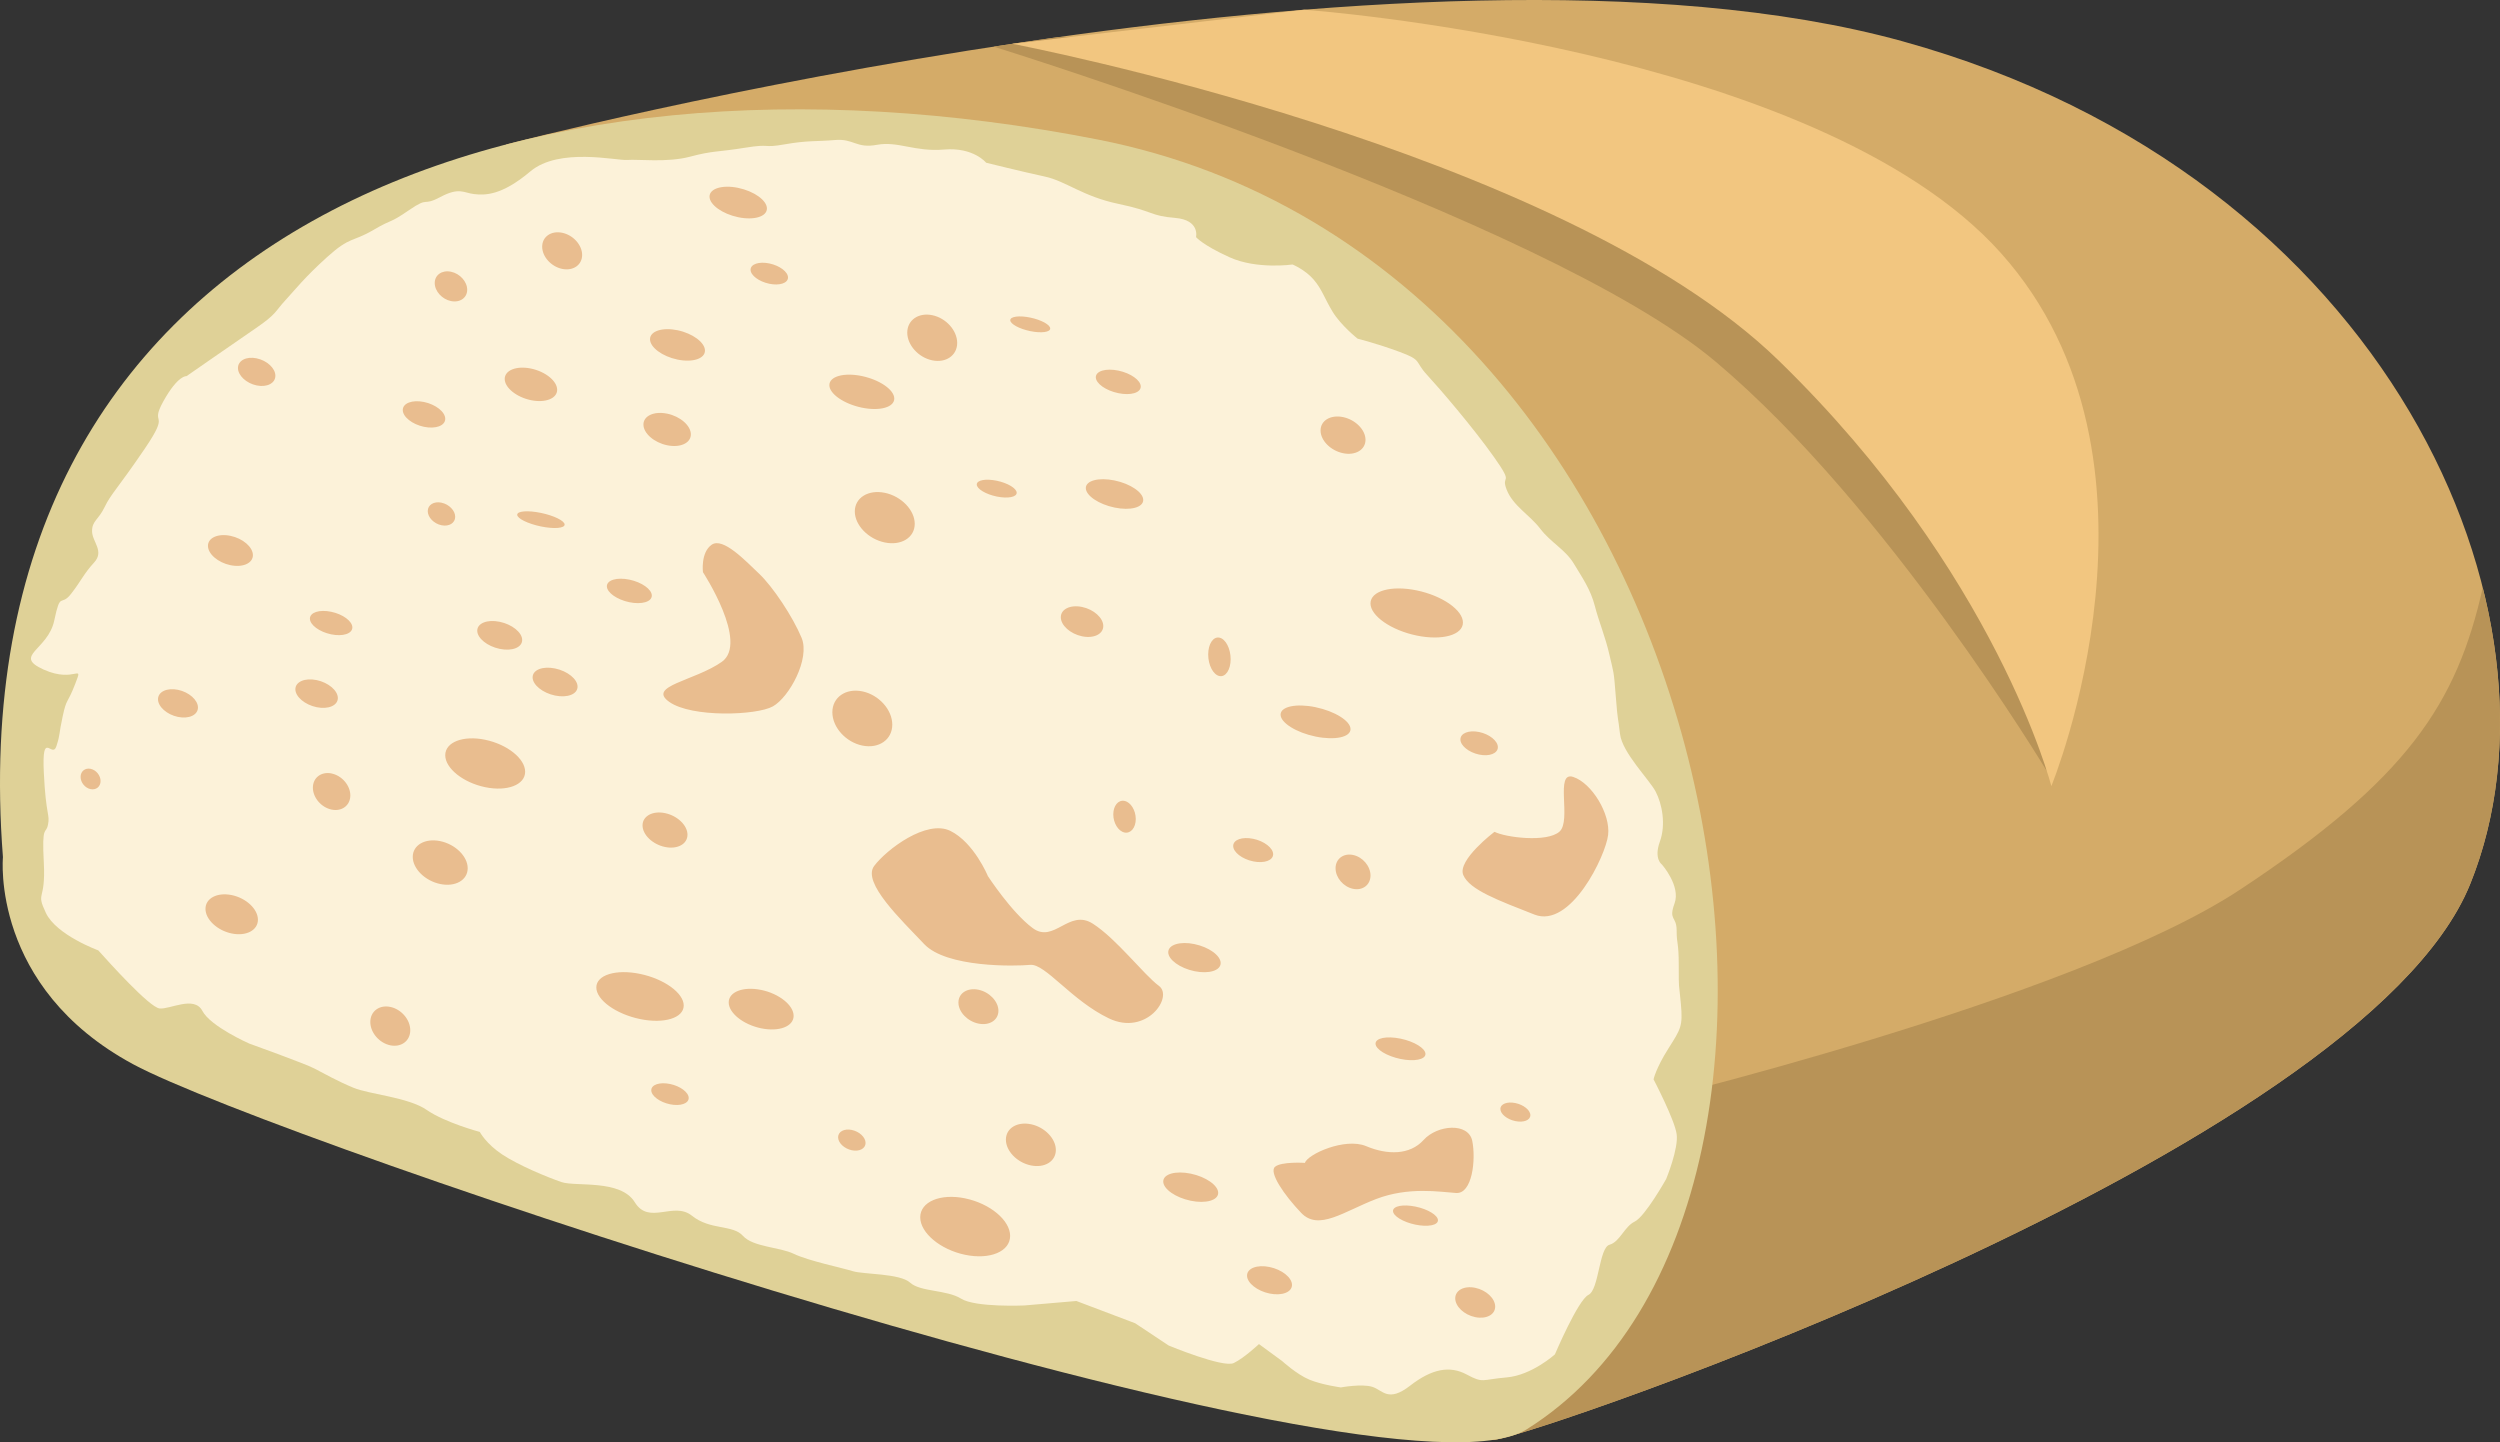 <svg xmlns="http://www.w3.org/2000/svg" width="1080" height="623.07" viewBox="0 0 1080 623.07"><rect x="0" y="0" width="1080" height="623.07" fill="#333333" stroke="none"/><g id="a"/><g id="b"><g id="c"><g id="d"><path d="M218.61 62.41S611.45-40.31 821.81 17.81c210.35 58.12 292.43 247.68 245.29 364.16-47.15 116.47-405.73 238.88-421.45 239.99-15.73 1.1-230.02-339.01-230.02-339.01L218.61 62.41z" fill="#d4ab68" fill-rule="evenodd"/><path d="M1072.55 253.94c11.47 45.7 9.68 90.63-5.46 128.03-47.15 116.47-405.73 238.88-421.45 239.99-5.04.36-30.45-34.32-62.67-81.59 51.72-27.69 121.85-62.81 121.85-62.81.0.0 190.4-45.35 262.94-93.28 72.51-47.92 93.51-80.35 104.78-130.34z" fill="#b89357" fill-rule="evenodd"/><path d="M1.27 370.3C-19.64 100.61 220.88 10.57 474.22 60.27c271.92 53.35 342.63 458.72 185.29 557.21-59.83 37.46-540.38-124.48-602.03-157.75C-4.17 426.46 1.27 370.3 1.27 370.3z" fill="#dfd197" fill-rule="evenodd"/><path d="M429.23 20.14S666.75 93.68 741.1 156.2c74.35 62.53 143.16 176.96 143.16 176.96.0.0-39.8-188.55-80.6-217.69-40.8-29.14-203.09-92.29-203.09-92.29l-143.18-7.19-28.16 4.14z" fill="#b89357" fill-rule="evenodd"/><path d="M437.3 18.92s236.71 45.12 331.01 136.76c94.29 91.65 117.87 183.92 117.87 183.92.0.0 58.03-140.98-21.76-230.25C784.63 20.09 563.4 4.2 563.4 4.2l-126.11 14.72z" fill="#f2c680" fill-rule="evenodd"/><path d="M42.5 410.61c4.4 4.9 22.02 24.54 26.43 25.04 4.41.51 14.98-5.69 18.5 1.06 3.53 6.75 20.27 14.12 20.27 14.12.0.0 23.79 8.53 28.19 10.8 4.41 2.26 9.7 5.34 16.75 8.26 7.04 2.91 23.79 4.12 31.72 9.61 7.93 5.49 22.91 9.49 22.91 9.49.0.0 2.64 5.06 9.68 9.74 7.06 4.68 19.39 9.79 25.56 11.91 6.16 2.12 25.55-1.31 31.72 8.73 6.16 10.04 16.74-.55 24.67 5.81 7.93 6.37 17.62 3.77 22.02 8.68 4.41 4.91 15.87 4.81 22.04 7.81 6.16 2.99 21.14 6.11 25.55 7.5 4.4 1.38 20.27.9 24.66 4.93 4.41 4.03 15.87 3.05 22.03 6.92 6.17 3.88 27.32 2.94 27.32 2.94l22.48-1.93 25.38 9.61 14.5 9.63s23.58 9.77 28.11 7.56c4.53-2.2 10.88-8.19 10.88-8.19l9.97 7.3s6.35 5.8 11.79 8.06c5.44 2.26 13.61 3.37 13.61 3.37.0.0 9.07-1.68 13.59-.26 4.54 1.43 6.8 6.91 16.33-.49 9.52-7.4 17.23-8.73 24.48-4.82 7.26 3.91 6.34 2.17 17.23 1.24 10.89-.93 20.85-9.95 20.85-9.95.0.0 9.98-23.53 14.51-25.72 4.54-2.2 4.54-20.34 9.07-21.64 4.54-1.29 6.34-7.79 10.88-10 4.53-2.2 13.6-18.39 13.6-18.39.0.0 5.44-13.16 4.53-19.43-.9-6.27-9.97-23.63-9.97-23.63.0.0.91-4.61 6.35-13.23 5.44-8.63 6.34-9.62 5.44-19.51-.91-9.9-.91-5.36-.91-16.24s-.91-8.99-.91-15.34-3.62-4.22-.9-11.71c2.72-7.48-5.44-16.76-5.44-16.76.0.0-3.63-2.41-.91-9.9 2.72-7.49.91-16.4-1.81-21.6-2.72-5.21-14.51-16.89-15.41-24.97-.91-8.08-.91-4.46-1.82-16.16-.9-11.71-.9-9.9-2.72-17.9-1.8-8-4.52-14.12-6.34-21.22-1.82-7.1-5.44-12.23-9.07-18.26-3.62-6.04-9.97-9.12-14.51-15.08-4.53-5.96-11.79-9.87-14.51-16.89-2.72-7.02 3.62-1.22-5.44-14.04-9.07-12.82-23.57-29.71-29.01-35.59-5.44-5.88-1.82-6.19-11.79-9.87-9.97-3.68-18.13-5.7-18.13-5.7.0.0-7.25-5.72-10.88-11.76-3.62-6.04-4.52-9.58-8.15-13.81-3.63-4.22-9.07-6.48-9.07-6.48.0.0-15.41 2.23-27.2-3.11-11.79-5.34-14.51-8.73-14.51-8.73.0.0 1.82-7.4-9.07-8.29-10.88-.88-9.07-2.85-24.48-6.06-15.41-3.22-22.67-9.84-31.74-11.79-9.07-1.94-25.38-5.98-25.38-5.98.0.0-5.44-6.78-18.14-5.7-12.69 1.09-19.94-3.73-29.01-2.04-9.07 1.68-9.97-2.77-18.14-2.07-8.16.7-11.79.11-21.75 1.87-9.97 1.76-5.44-.44-17.23 1.48-11.79 1.92-13.6 1.17-23.57 3.83-9.98 2.67-22.67 1.04-27.2 1.43-4.53.39-29.41-5.58-41.9 4.98-12.5 10.56-19.75 10.28-24.28 9.76-4.53-.52-6.34-3.08-14.51 1.25-8.16 4.33-4.52-.52-13.6 5.7-9.07 6.22-6.34 3.27-15.41 8.58-9.07 5.31-9.97 2.67-19.95 11.68-9.97 9.02-13.6 13.86-18.14 18.78-4.52 4.92-3.62 5.75-12.69 11.97-9.07 6.22-29.92 20.7-29.92 20.7.0.0-3.63-.59-9.98 10.83-6.34 11.42 3.64 3.31-8.15 20.65-11.79 17.33-14.51 19.38-17.23 25.05-2.72 5.67-5.44 5.91-5.44 10.44s5.44 8.6.9 13.52c-4.53 4.92-5.44 7.72-9.97 13.55-4.54 5.83-4.54-1.43-7.26 11.5-2.71 12.93-18.13 15.15-4.52 21.24 13.6 6.09 17.22-3.29 13.6 6.09-3.63 9.38-3.63 5.76-5.44 14.07-1.81 8.31-.91 7.33-2.72 12.93-1.81 5.6-6.34-7.61-5.43 11.35.9 18.96 2.72 17.9 1.81 22.51-.91 4.61-2.72-.67-1.81 16.48.9 17.15-3.63 12.1.9 21.68 4.53 9.59 22.67 16.19 22.67 16.19z" fill="#fcf2d9" fill-rule="evenodd"/><path d="M194.81 117.38c3.88.8 7.02 4.29 7.02 7.79s-3.15 5.69-7.02 4.89c-3.87-.8-7.01-4.29-7.01-7.79s3.14-5.69 7.01-4.89h0zm108.88 129.83s19.95 30.47 8.08 38.74c-11.87 8.28-32.36 10.38-22.66 17.26 9.71 6.88 37.77 5.86 44.77 1.95 7.02-3.92 16.18-20.55 12.41-29.62-3.77-9.07-12.4-22.08-18.34-27.69-5.93-5.62-15.64-15.92-20.5-12.53-4.86 3.39-3.77 11.9-3.77 11.9h0zm341.93 112.13c4.86 2.47 22.66 4.69 28.06-.06 5.39-4.73-2.17-26.29 5.93-23.65 8.08 2.65 16.18 16.04 15.1 25.08-1.08 9.04-16.18 40.55-31.83 34.39-15.64-6.16-28.04-10.68-30.75-17.09-2.69-6.41 13.49-18.67 13.49-18.67h0zm-81.88 143.01c1.08-3.68 17.26-11.06 26.44-7.21 9.16 3.85 18.87 3.91 24.81-2.67 5.93-6.57 19.42-7.69 21.04.45 1.61 8.14.0 22.93-7.01 22.45-7.02-.47-20.5-2.78-34.54 2.61-14.02 5.39-24.81 13.89-32.36 5.99-7.55-7.91-14.02-17.53-11.33-19.9 2.7-2.37 12.95-1.71 12.95-1.71h0zm-137.02-123.95s10.25 15.78 19.43 22.55c9.17 6.78 15.64-8.47 25.89-1.96 10.25 6.51 22.12 22.13 28.6 26.89 6.47 4.75-5.4 21.8-21.58 14.07-16.18-7.74-27.51-23.74-33.99-23.13-6.47.61-36.14 1.3-45.85-9-9.71-10.3-26.97-26.55-21.58-33.73 5.4-7.18 22.66-20.19 32.91-15.15 10.24 5.05 16.18 19.45 16.18 19.45h0zm121.71 168.94c5.36 1.11 9.71 4.57 9.71 7.74s-4.35 4.83-9.71 3.72c-5.36-1.11-9.71-4.58-9.71-7.74s4.35-4.83 9.71-3.72h0zm88.85 8.99c4.78.98 8.64 4.62 8.64 8.12s-3.86 5.54-8.64 4.55c-4.76-.98-8.62-4.62-8.62-8.12s3.86-5.54 8.62-4.55h0zm17.36-79.81c3.58.74 6.48 3.09 6.48 5.24s-2.89 3.3-6.48 2.56c-3.58-.74-6.47-3.08-6.47-5.24s2.9-3.3 6.47-2.56h0zm-43.15 44.73c-5.36-1.11-9.71-.26-9.71 1.89s4.35 4.81 9.71 5.91c5.36 1.11 9.71.26 9.71-1.89s-4.34-4.81-9.71-5.91h0zm-194.53-3.55c10.73 2.22 19.42 9.48 19.42 16.21s-8.69 10.39-19.42 8.17c-10.73-2.22-19.42-9.48-19.42-16.21s8.69-10.4 19.42-8.18h0zm97.42-10.69c6.57 1.36 11.88 5.08 11.88 8.31s-5.32 4.75-11.88 3.4c-6.55-1.36-11.86-5.07-11.86-8.31s5.31-4.75 11.86-3.4h0zm-91.7-79.45c-4.76-.98-8.64 1.49-8.64 5.53s3.88 8.12 8.64 9.1c4.76.99 8.64-1.49 8.64-5.53s-3.88-8.12-8.64-9.1h0zm22.66 58.1c5.96 1.23 10.79 6.22 10.79 11.13s-4.83 7.9-10.79 6.67c-5.96-1.23-10.79-6.21-10.79-11.13s4.83-7.9 10.79-6.66h0zm-77.35 2.48c3.28.68 5.94 3.19 5.94 5.61s-2.66 3.85-5.94 3.16c-3.27-.68-5.93-3.19-5.93-5.62s2.65-3.84 5.93-3.16h0zm-91.49-67.42c10.43 2.16 18.87 8.27 18.87 13.66s-8.45 8.01-18.87 5.85c-10.43-2.16-18.89-8.27-18.89-13.66s8.46-8.01 18.89-5.85h0zm12.94 47.55c4.47.93 8.08 3.64 8.08 6.06s-3.62 3.64-8.08 2.72c-4.46-.93-8.09-3.64-8.09-6.06s3.63-3.64 8.09-2.71h0zm39.38-40.63c7.75 1.6 14.03 6.62 14.03 11.2s-6.27 6.99-14.03 5.39c-7.74-1.6-14.02-6.61-14.02-11.19s6.28-6.99 14.02-5.39h0zm212.54-65.29c4.77.99 8.64 3.98 8.64 6.67s-3.87 4.08-8.64 3.09c-4.76-.98-8.62-3.97-8.62-6.66s3.86-4.08 8.62-3.09h0zm-25.35 45.49c-6.26-1.3-11.33.27-11.33 3.51s5.07 6.9 11.33 8.2c6.25 1.29 11.32-.27 11.32-3.51s-5.07-6.9-11.32-8.19h0zm89.01 40.85c5.95 1.23 10.78 4.2 10.78 6.62s-4.83 3.39-10.78 2.16c-5.96-1.23-10.79-4.19-10.79-6.62s4.83-3.39 10.79-2.16h0zm33.98-132.46c4.46.93 8.08 3.86 8.08 6.55s-3.62 4.13-8.08 3.2c-4.48-.93-8.1-3.86-8.1-6.55s3.62-4.13 8.1-3.2h0zm-54.49 53.11c4.17.86 7.55 4.84 7.55 8.88s-3.38 6.62-7.55 5.75c-4.17-.86-7.55-4.84-7.55-8.88s3.38-6.61 7.55-5.75h0zm-57.71-93.88c2.67.55 4.84 4.71 4.84 9.3s-2.17 7.84-4.84 7.29c-2.69-.55-4.86-4.72-4.86-9.3s2.17-7.84 4.86-7.29h0zm-41.01 70.53c-2.67-.55-4.85 2.05-4.85 5.82s2.18 7.28 4.85 7.83c2.69.55 4.86-2.05 4.86-5.82s-2.17-7.28-4.86-7.83h0zm-18.34-83.79c5.06 1.05 9.17 4.74 9.17 8.24s-4.11 5.49-9.17 4.44-9.18-4.73-9.18-8.24 4.11-5.49 9.18-4.44h0zm100.87 43.31c8.34 1.73 15.11 5.96 15.11 9.46s-6.77 4.94-15.11 3.22c-8.34-1.72-15.11-5.96-15.11-9.47s6.77-4.94 15.11-3.22h0zm43.7-50.46c11.03 2.28 19.97 8.5 19.97 13.88s-8.94 7.91-19.97 5.63c-11.03-2.28-19.97-8.5-19.97-13.89s8.94-7.91 19.97-5.62h0zm-31.83-74.87c5.36 1.11 9.71 5.51 9.71 9.81s-4.35 6.91-9.71 5.79c-5.36-1.11-9.71-5.5-9.71-9.81s4.34-6.9 9.71-5.79h0zm-98.71 27.37c6.86 1.42 12.4 5.19 12.4 8.43s-5.55 4.7-12.4 3.28c-6.86-1.42-12.41-5.19-12.41-8.42s5.55-4.7 12.41-3.29h0zm1.62-47.46c5.36 1.11 9.71 4.19 9.71 6.89s-4.34 3.98-9.71 2.86c-5.36-1.1-9.71-4.18-9.71-6.88s4.35-3.98 9.71-2.87h0zm-340.05 104.19c5.07 1.04 9.17 4.08 9.17 6.77s-4.1 4.03-9.17 2.98c-5.06-1.05-9.17-4.08-9.17-6.78s4.11-4.03 9.17-2.97h0zm90.63-42.71c5.65 1.17 10.24 3.43 10.24 5.04s-4.6 1.98-10.24.81c-5.66-1.17-10.25-3.43-10.25-5.05s4.59-1.97 10.25-.8h0zm-17.81 47.04c5.37 1.11 9.71 4.63 9.71 7.86s-4.34 4.96-9.71 3.84c-5.36-1.11-9.7-4.63-9.7-7.86s4.34-4.96 9.7-3.84h0zm214.71-60.94c4.77.99 8.63 3.31 8.63 5.2s-3.86 2.61-8.63 1.63c-4.76-.99-8.62-3.31-8.62-5.2s3.86-2.61 8.62-1.63h0zm14.48-70.48c4.77.99 8.63 3.1 8.63 4.71s-3.86 2.13-8.63 1.14c-4.76-.98-8.63-3.1-8.63-4.71s3.87-2.13 8.63-1.14h0zm-156.86 41.5c5.66 1.17 10.25 5.17 10.25 8.95s-4.59 5.88-10.25 4.71c-5.65-1.17-10.24-5.18-10.24-8.95s4.6-5.88 10.24-4.7h0zm84.11-16.24c7.74 1.61 14.02 5.96 14.02 9.73s-6.28 5.53-14.02 3.92c-7.74-1.61-14.03-5.96-14.03-9.73s6.28-5.53 14.03-3.93h0zm-53.4-81.28c6.85 1.42 12.4 5.4 12.4 8.9s-5.55 5.19-12.4 3.77c-6.85-1.42-12.4-5.41-12.4-8.91s5.55-5.19 12.4-3.77h0zm13.42 32.63c4.47.93 8.09 3.64 8.09 6.07s-3.62 3.64-8.09 2.71c-4.47-.93-8.09-3.64-8.09-6.06s3.62-3.64 8.09-2.72h0zm-102.97 45.41c6.25 1.29 11.33 5.4 11.33 9.17s-5.08 5.78-11.33 4.49c-6.25-1.3-11.33-5.4-11.33-9.17s5.08-5.78 11.33-4.49h0zm13.49-58.66c4.77.98 8.63 5.28 8.63 9.59s-3.86 7-8.63 6.02c-4.77-.99-8.63-5.28-8.63-9.59s3.86-7 8.63-6.02h0zm-74.25 334.43c4.77.99 8.63 5.5 8.63 10.08s-3.86 7.49-8.63 6.51c-4.77-.99-8.63-5.5-8.63-10.08s3.86-7.5 8.63-6.51h0zm-25.35-100.84c4.46.93 8.09 5.17 8.09 9.47s-3.63 7.06-8.09 6.13c-4.47-.92-8.09-5.17-8.09-9.48s3.62-7.05 8.09-6.13h0zm-43.16 52.53c6.26 1.29 11.33 6.06 11.33 10.64s-5.07 7.24-11.33 5.95c-6.25-1.29-11.33-6.06-11.33-10.64s5.08-7.24 11.33-5.95h0zm109.51-67.09c9.53 1.97 17.26 8.16 17.26 13.81s-7.73 8.65-17.26 6.67c-9.54-1.97-17.26-8.16-17.26-13.82s7.72-8.64 17.26-6.67h0zm-19.43 43.78c6.56 1.36 11.87 6.6 11.87 11.72s-5.31 8.17-11.87 6.81c-6.55-1.36-11.87-6.61-11.87-11.72s5.32-8.17 11.87-6.81h0zm97.11-12.1c5.36 1.11 9.71 5.29 9.71 9.33s-4.34 6.42-9.71 5.3c-5.36-1.11-9.71-5.28-9.71-9.32s4.35-6.42 9.71-5.31h0zm85.23-52.6c7.15 1.48 12.95 7.92 12.95 14.39s-5.8 10.5-12.95 9.03c-7.15-1.48-12.94-7.92-12.94-14.39s5.79-10.5 12.94-9.03h0zm30.21-162.51c5.96 1.23 10.78 6.6 10.78 11.99s-4.83 8.75-10.78 7.52c-5.96-1.23-10.79-6.6-10.79-11.98s4.83-8.76 10.79-7.53h0zm-20.5 76.73c7.15 1.48 12.94 7.48 12.94 13.41s-5.79 9.53-12.94 8.05c-7.15-1.48-12.95-7.48-12.95-13.4s5.8-9.53 12.95-8.05h0zm-89.55-70.23c6.55 1.36 11.87 5.3 11.87 8.8s-5.32 5.24-11.87 3.88c-6.56-1.36-11.87-5.29-11.87-8.79s5.31-5.24 11.87-3.89h0zm-20.8 107.74c5.36 1.11 9.71 4.19 9.71 6.89s-4.34 3.98-9.71 2.87c-5.36-1.11-9.71-4.2-9.71-6.89s4.35-3.98 9.71-2.87h0zm-32.08 38.38c5.36 1.11 9.71 4.62 9.71 7.86s-4.35 4.95-9.71 3.84c-5.36-1.11-9.71-4.63-9.71-7.86s4.34-4.96 9.71-3.84h0zm-49.08-71.62c3.27.68 5.93 3.41 5.93 6.1s-2.66 4.33-5.93 3.65c-3.27-.68-5.93-3.41-5.93-6.11s2.66-4.33 5.93-3.65h0zm-53.94 76.64c5.06 1.05 9.17 4.51 9.17 7.75s-4.11 5-9.17 3.96c-5.07-1.05-9.18-4.52-9.18-7.75s4.11-5.01 9.18-3.96h0zm-97.65 38.33c2.39.49 4.32 2.86 4.32 5.28s-1.93 3.99-4.32 3.5c-2.38-.49-4.31-2.86-4.31-5.28s1.93-3.99 4.31-3.5h0zm37.76-34.13c4.77.99 8.63 4.41 8.63 7.64s-3.86 5.05-8.63 4.07c-4.76-.98-8.63-4.41-8.63-7.64s3.87-5.05 8.63-4.07h0zm22.66-66.52c5.36 1.11 9.71 4.85 9.71 8.35s-4.35 5.44-9.71 4.33c-5.36-1.11-9.71-4.85-9.71-8.35s4.34-5.44 9.71-4.33h0zm11.33-76.67c4.46.92 8.09 4.29 8.09 7.52s-3.63 5.1-8.09 4.18c-4.46-.92-8.08-4.3-8.08-7.53s3.62-5.11 8.08-4.18h0zm72.29 18.85c5.06 1.05 9.18 4.3 9.18 7.27s-4.11 4.51-9.18 3.46c-5.06-1.05-9.17-4.3-9.17-7.26s4.11-4.52 9.17-3.47z" fill="#e9bd8f" fill-rule="evenodd"/></g></g></g></svg>